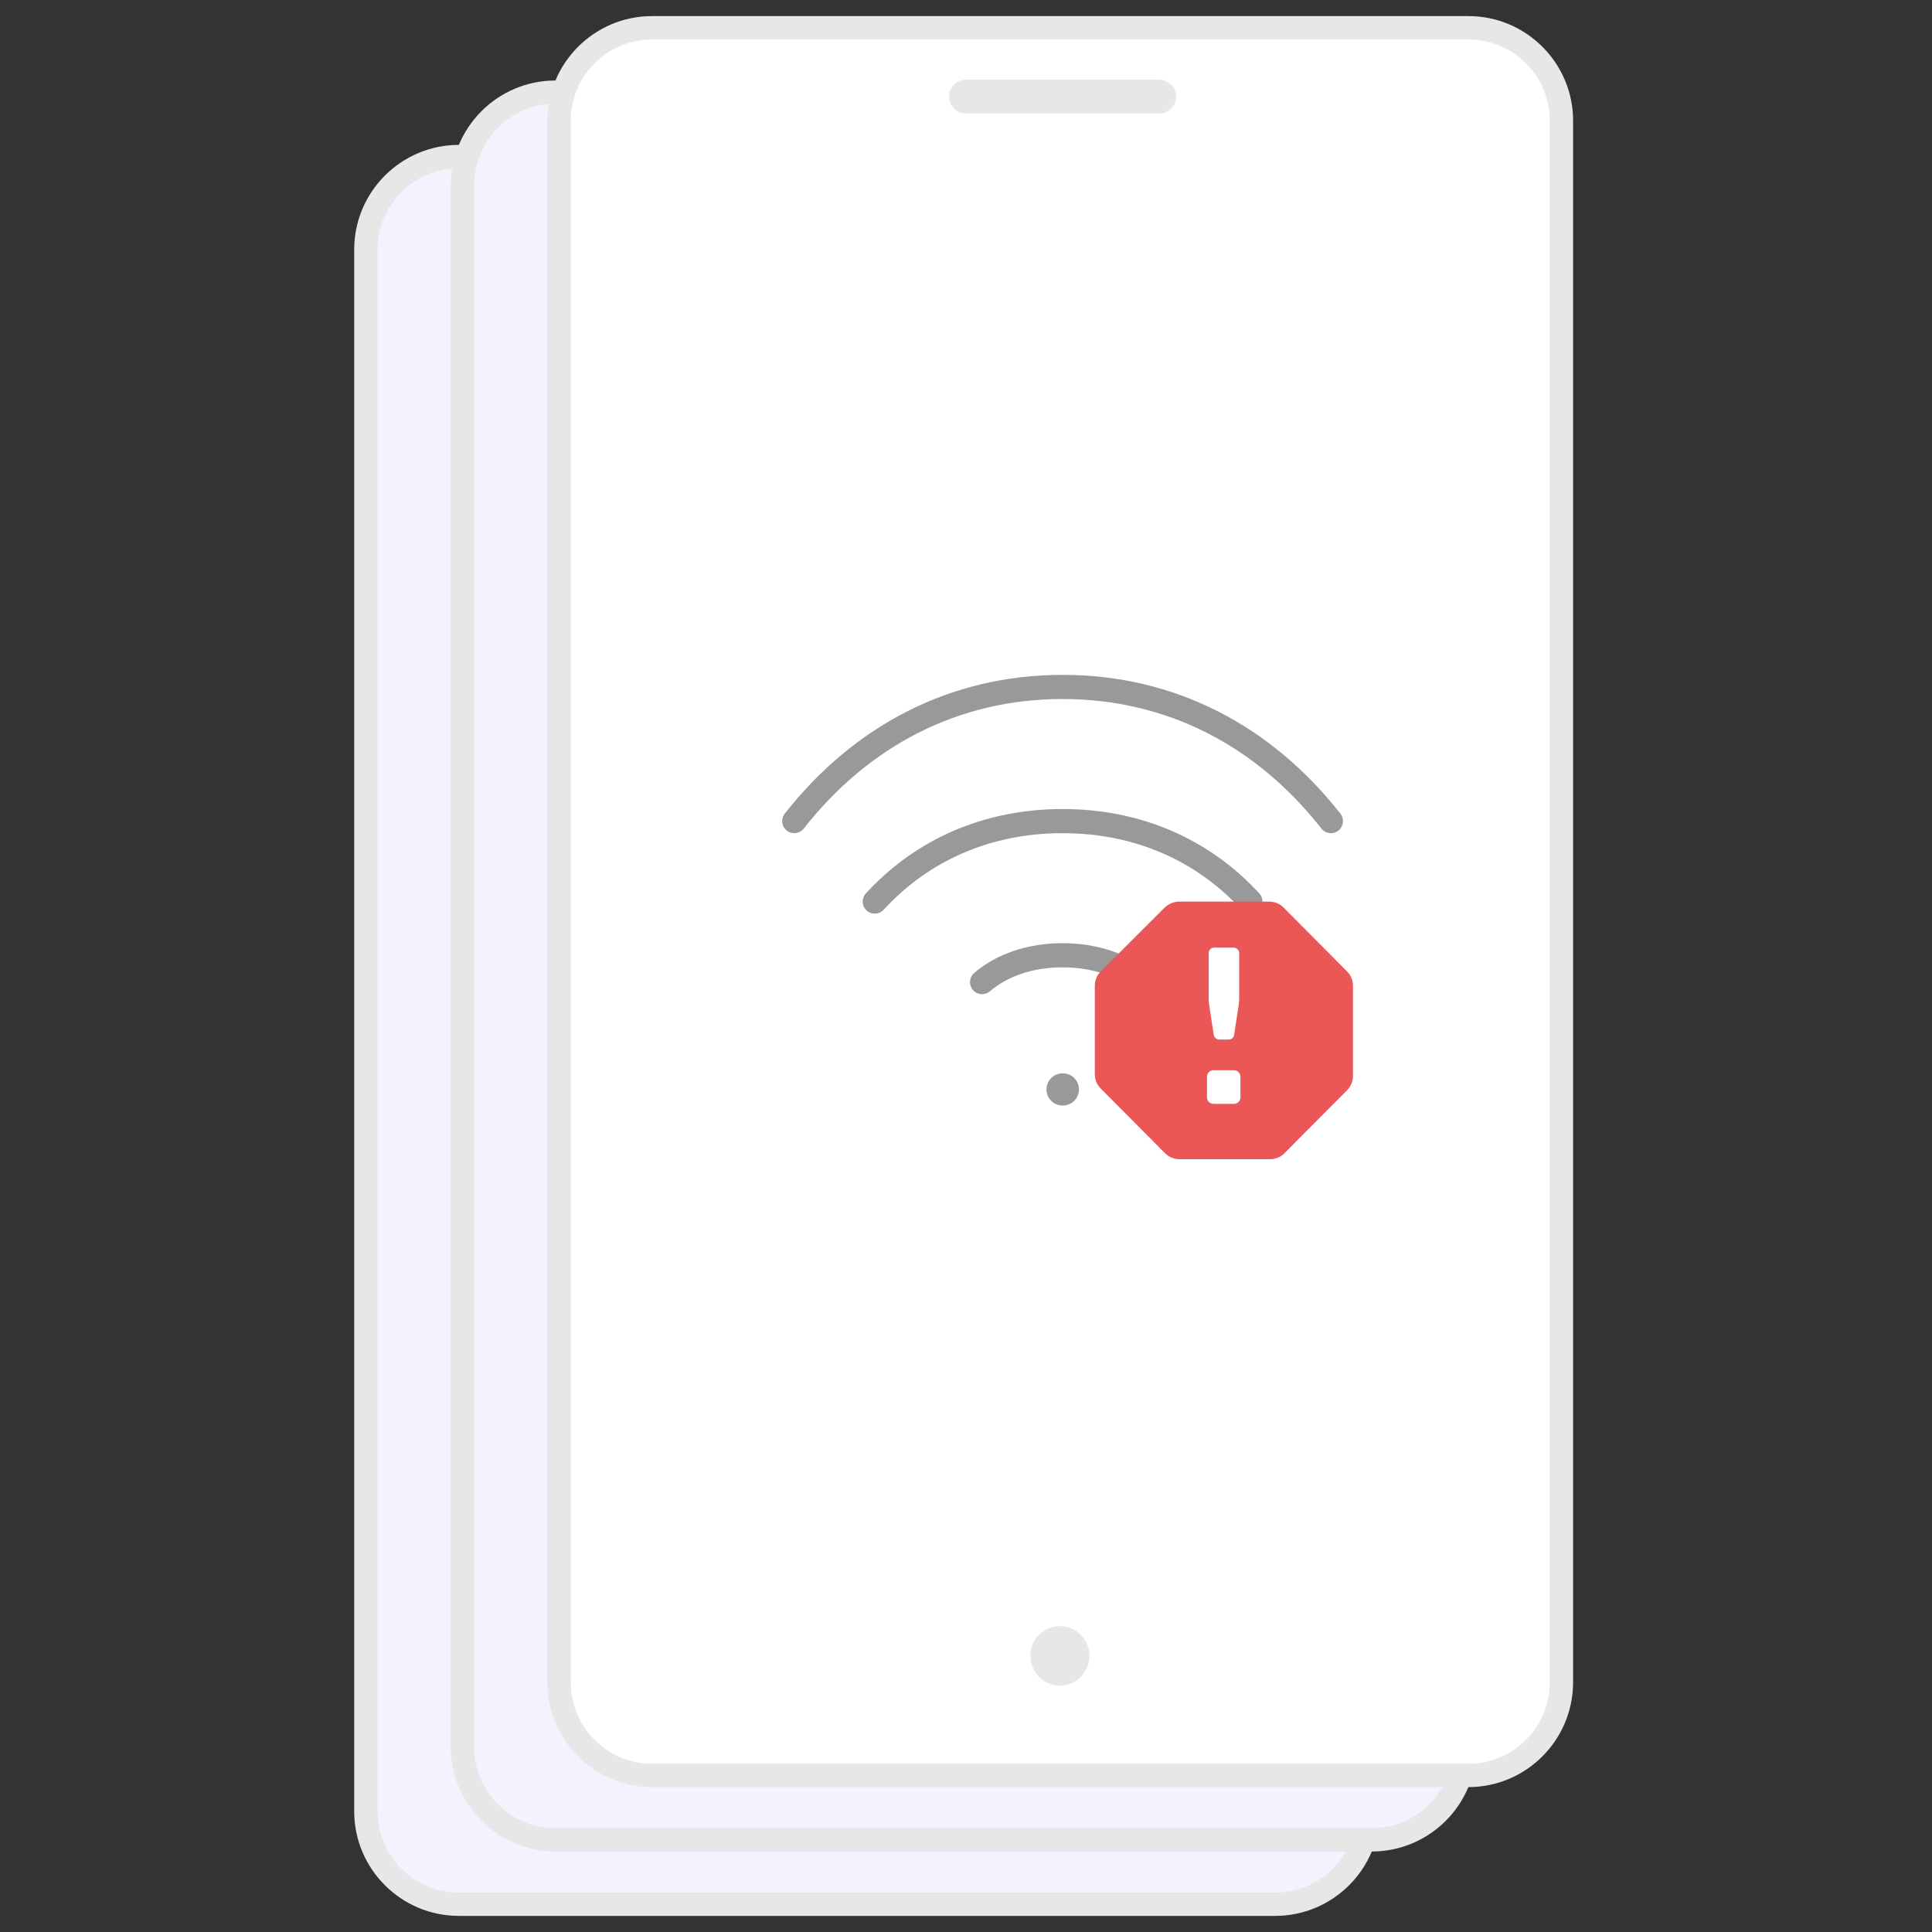 <svg width="120" height="120" viewBox="0 0 120 120" fill="none" xmlns="http://www.w3.org/2000/svg">
<rect x="0" y="0" width="120" height="120" fill="#333333" stroke="none"/>
<path d="M79.241 118H28.749C25.577 118 23 115.426 23 112.256V15.744C23 12.574 25.577 10 28.749 10H79.251C82.423 10 85 12.574 85 15.744V112.256C84.99 115.426 82.413 118 79.241 118Z" fill="#F4F2FF"/>
<path d="M79.2 119H28.498C24.921 119 22 116.089 22 112.502V15.498C22 11.921 24.911 9 28.498 9H79.21C82.788 9 85.708 11.911 85.708 15.498V112.502C85.699 116.089 82.788 119 79.2 119ZM28.498 10.451C25.715 10.451 23.451 12.715 23.451 15.498V112.502C23.451 115.285 25.715 117.549 28.498 117.549H79.21C81.994 117.549 84.258 115.285 84.258 112.502V15.498C84.258 12.715 81.994 10.451 79.21 10.451H28.498Z" fill="#E7E7E7"/>
<path d="M85.241 114H34.749C31.577 114 29 111.426 29 108.256V11.744C29 8.574 31.577 6 34.749 6H85.251C88.423 6 91 8.574 91 11.744V108.256C90.99 111.426 88.413 114 85.241 114Z" fill="#F4F2FF"/>
<path d="M85.2 115H34.498C30.921 115 28 112.089 28 108.502V11.498C28 7.921 30.911 5 34.498 5H85.21C88.788 5 91.708 7.911 91.708 11.498V108.502C91.699 112.089 88.788 115 85.2 115ZM34.498 6.451C31.715 6.451 29.451 8.715 29.451 11.498V108.502C29.451 111.285 31.715 113.549 34.498 113.549H85.21C87.994 113.549 90.258 111.285 90.258 108.502V11.498C90.258 8.715 87.994 6.451 85.21 6.451H34.498Z" fill="#E7E7E7"/>
<path d="M91.241 110H40.749C37.577 110 35 107.426 35 104.256V7.744C35 4.574 37.577 2 40.749 2H91.251C94.423 2 97 4.574 97 7.744V104.256C96.99 107.426 94.413 110 91.241 110Z" fill="white"/>
<path fill-rule="evenodd" clip-rule="evenodd" d="M82.076 51.464C82.332 51.789 82.803 51.846 83.129 51.59C83.454 51.334 83.511 50.863 83.255 50.537C78.958 45.068 72.978 41.917 65.999 41.917C59.019 41.917 53.04 45.068 48.742 50.537C48.486 50.863 48.543 51.334 48.869 51.59C49.194 51.846 49.666 51.789 49.922 51.464C53.958 46.327 59.515 43.417 65.999 43.417C72.482 43.417 78.04 46.327 82.076 51.464ZM65.999 66.667C65.446 66.667 64.999 67.115 64.999 67.667C64.999 68.219 65.446 68.667 65.999 68.667H66.015C66.568 68.667 67.015 68.219 67.015 67.667C67.015 67.115 66.568 66.667 66.015 66.667H65.999ZM78.172 56.553C77.867 56.833 77.392 56.812 77.112 56.507C74.341 53.484 70.506 51.75 65.999 51.75C61.492 51.75 57.656 53.484 54.885 56.507C54.605 56.812 54.131 56.833 53.825 56.553C53.52 56.273 53.499 55.799 53.779 55.493C56.842 52.153 61.082 50.25 65.999 50.25C70.916 50.25 75.156 52.153 78.218 55.493C78.498 55.799 78.478 56.273 78.172 56.553ZM70.513 61.572C70.829 61.84 71.303 61.801 71.571 61.486C71.839 61.17 71.8 60.696 71.484 60.428C70.078 59.236 68.167 58.584 65.999 58.584C63.83 58.584 61.919 59.236 60.514 60.428C60.198 60.696 60.159 61.17 60.427 61.486C60.695 61.801 61.168 61.84 61.484 61.572C62.578 60.644 64.128 60.084 65.999 60.084C67.869 60.084 69.419 60.644 70.513 61.572Z" fill="#999999"/>
<path d="M73.258 56H78.831C79.173 56 79.489 56.132 79.725 56.37L83.669 60.337C83.905 60.575 84.037 60.893 84.037 61.236V66.817C84.037 67.16 83.905 67.478 83.669 67.716L79.778 71.63C79.541 71.868 79.226 72 78.884 72H73.258C72.916 72 72.601 71.868 72.364 71.63L68.368 67.61C68.131 67.372 68 67.055 68 66.711V61.236C68 60.893 68.131 60.575 68.368 60.337L72.338 56.37C72.601 56.132 72.916 56 73.258 56Z" fill="#EB5757"/>
<path d="M76.967 59.185V61.839C76.967 62.016 76.967 62.193 76.941 62.395L76.652 64.291C76.625 64.442 76.494 64.569 76.31 64.569H75.731C75.574 64.569 75.416 64.442 75.39 64.291L75.1 62.395C75.074 62.218 75.074 62.041 75.074 61.839V59.185C75.074 59.008 75.232 58.856 75.416 58.856H76.652C76.809 58.882 76.967 59.008 76.967 59.185Z" fill="white"/>
<path d="M76.651 68.562H75.363C75.153 68.562 74.969 68.377 74.969 68.165V66.869C74.969 66.658 75.153 66.473 75.363 66.473H76.651C76.862 66.473 77.046 66.658 77.046 66.869V68.165C77.046 68.377 76.862 68.562 76.651 68.562Z" fill="white"/>
<path d="M68.167 102.85C68.167 104.151 67.119 105.2 65.833 105.2C64.547 105.2 63.5 104.151 63.5 102.85C63.5 101.549 64.547 100.5 65.833 100.5C67.119 100.5 68.167 101.549 68.167 102.85Z" fill="#E7E7E7" stroke="white"/>
<path d="M60 6L72 6" stroke="#E7E7E7" stroke-width="2.101" stroke-miterlimit="10" stroke-linecap="round"/>
<path d="M91.2 111H40.498C36.921 111 34 108.089 34 104.502V7.498C34 3.921 36.911 1 40.498 1H91.21C94.788 1 97.708 3.911 97.708 7.498V104.502C97.699 108.089 94.788 111 91.2 111ZM40.498 2.451C37.715 2.451 35.451 4.715 35.451 7.498V104.502C35.451 107.285 37.715 109.549 40.498 109.549H91.21C93.994 109.549 96.258 107.285 96.258 104.502V7.498C96.258 4.715 93.994 2.451 91.21 2.451H40.498Z" fill="#E7E7E7"/>
</svg>
